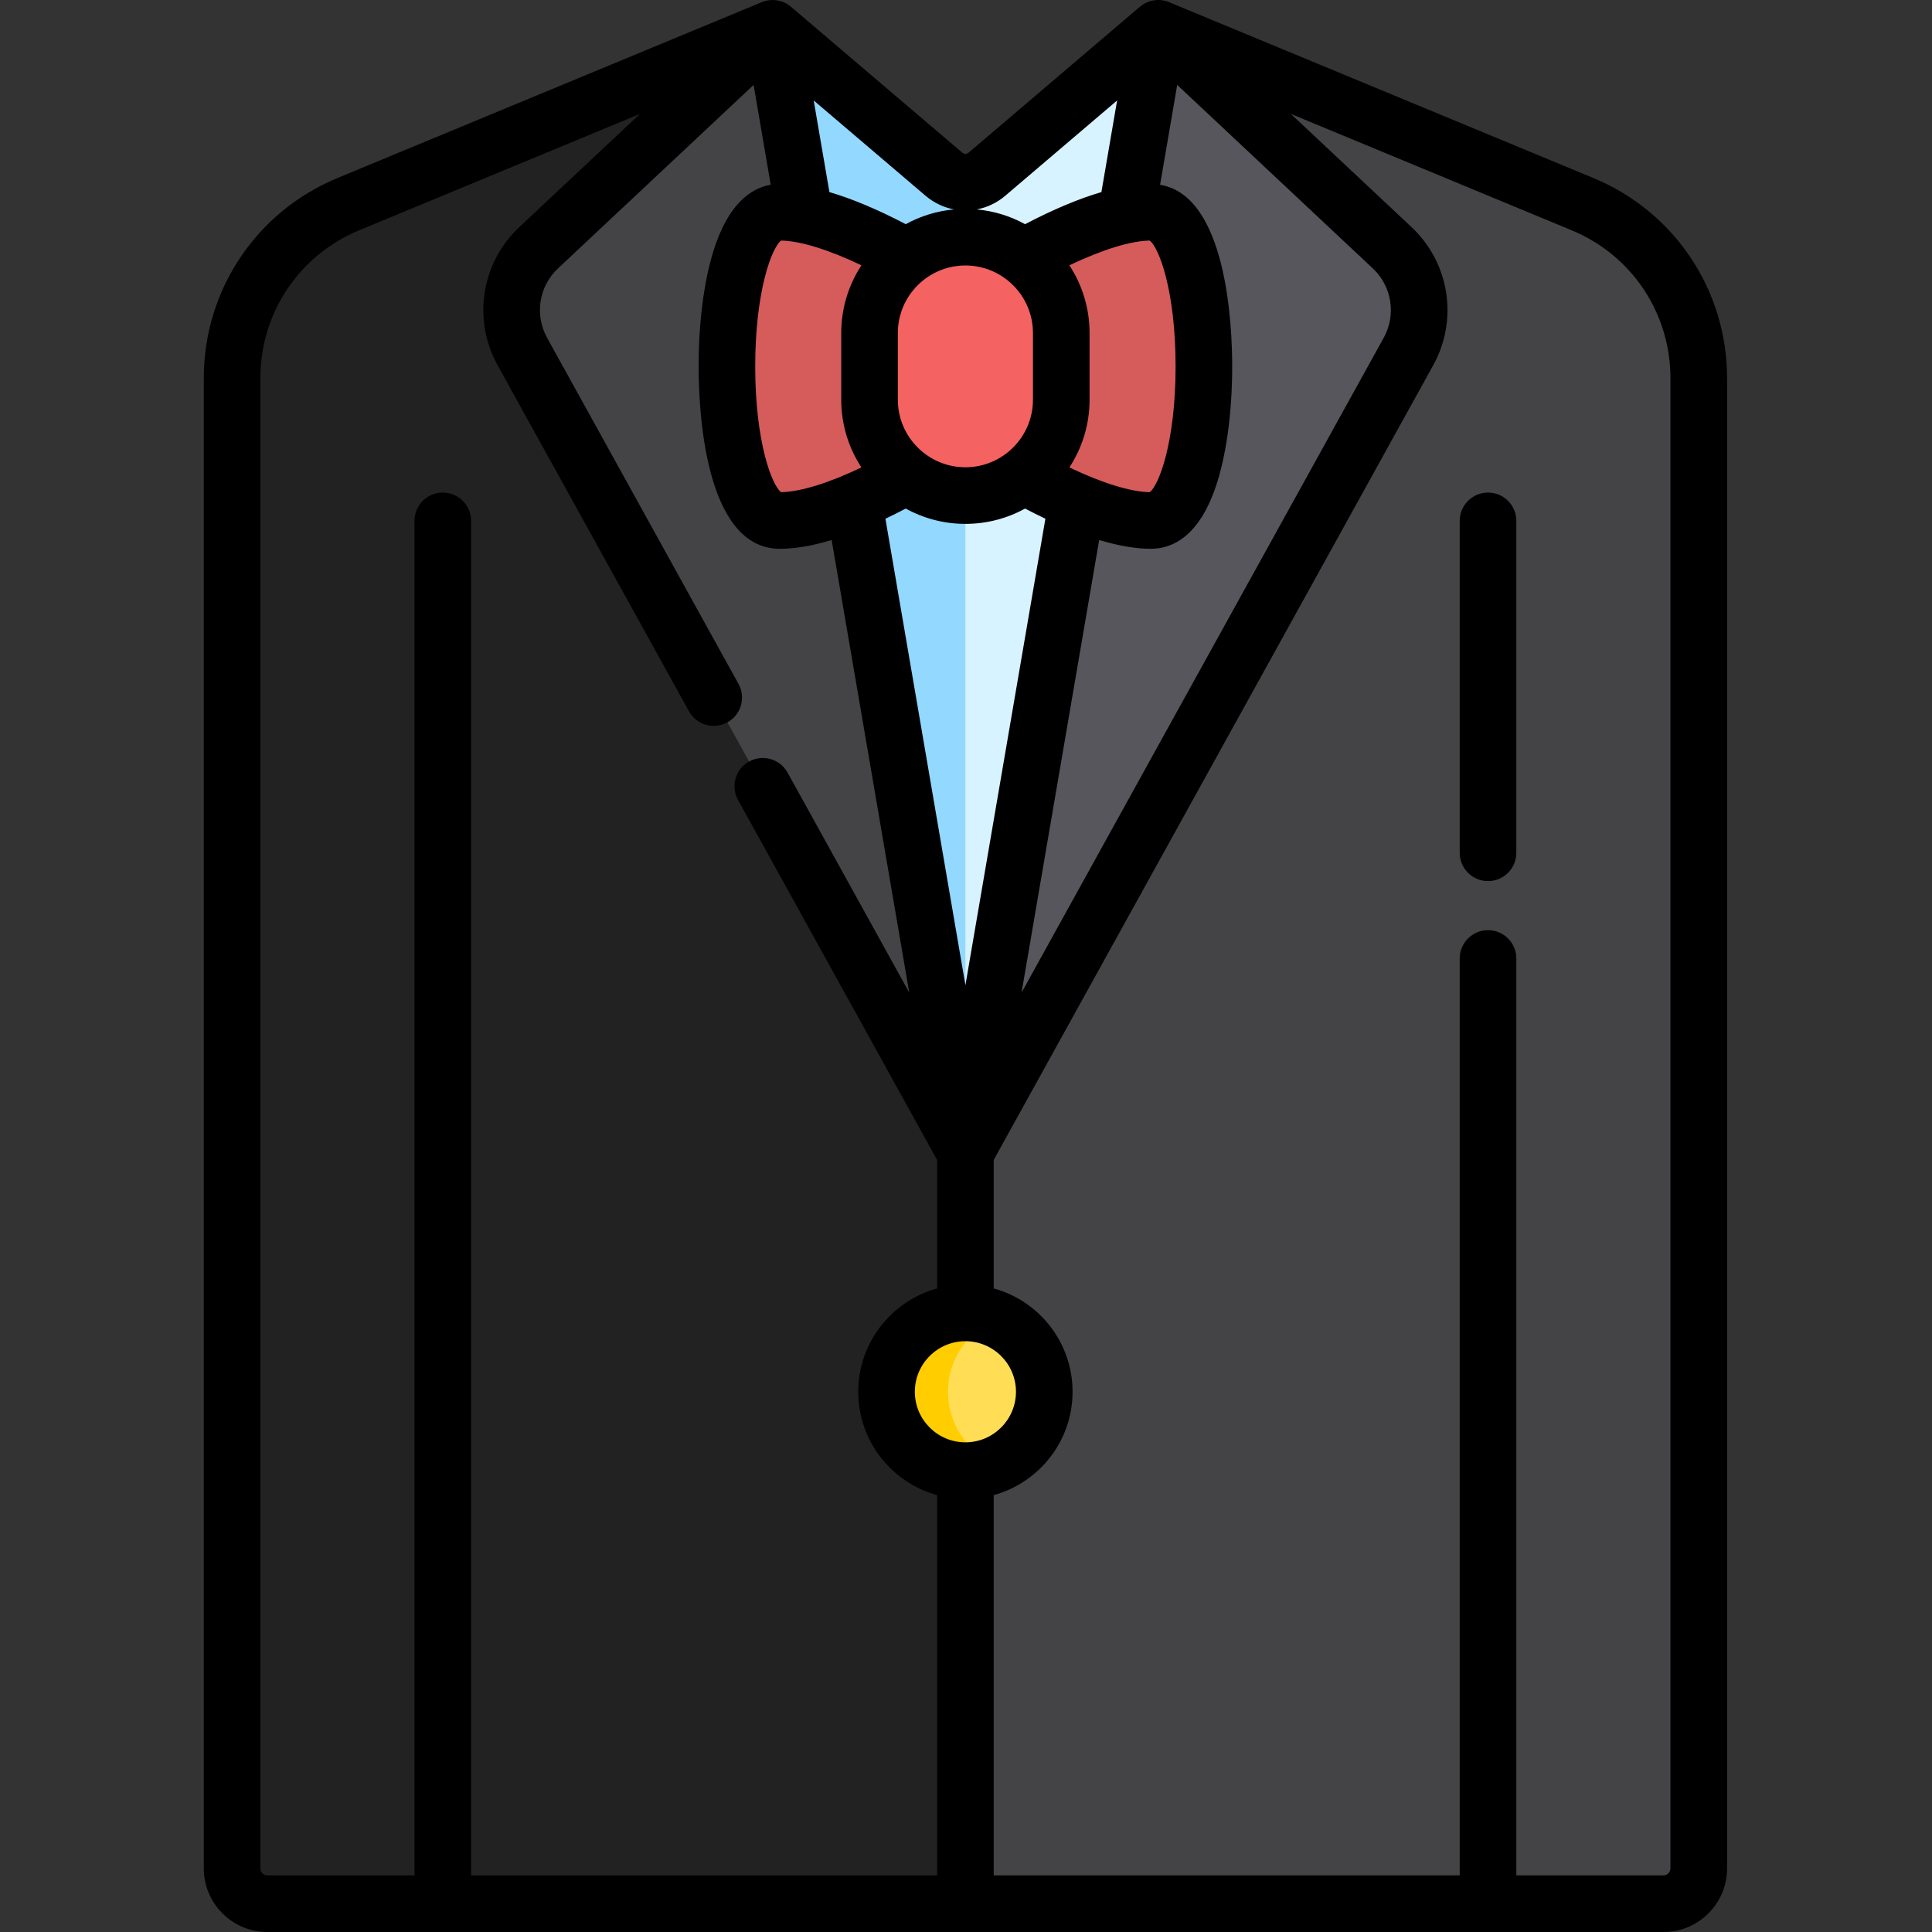 <svg height="512pt" viewBox="-54 0 512 512.001" width="512pt" xmlns="http://www.w3.org/2000/svg"><rect x="-54" y="0" width="512" height="512.001" fill="#333333" stroke="none"/><path d="m365.398 54.109-112.461-46.609-51.094 89.594-51.098-89.594-112.461 46.609c-18.637 7.723-30.785 25.906-30.785 46.078v394.961c0 5.164 4.188 9.352 9.352 9.352h369.98c5.164 0 9.352-4.188 9.352-9.352v-394.961c0-20.172-12.148-38.355-30.785-46.078zm0 0" fill="#444346"/><path d="m150.746 7.5-112.461 46.609c-18.637 7.723-30.785 25.906-30.785 46.078v394.961c0 5.164 4.188 9.352 9.352 9.352h184.992v-407.406zm0 0" fill="#222223"/><path d="m150.746 7.5 51.098 297.957-117.422-212.316c-5.02-9.07-3.238-20.395 4.324-27.484zm0 0" fill="#444346"/><path d="m196.152 46.172-45.406-38.672 51.098 297.957 51.094-297.957-45.406 38.672c-3.277 2.793-8.098 2.793-11.379 0zm0 0" fill="#d7f3ff"/><path d="m196.152 46.172-45.406-38.672 51.098 297.957v-257.191c-2.027 0-4.051-.695-5.691-2.094zm0 0" fill="#92d8ff"/><path d="m252.938 7.5-51.094 297.957 117.418-212.316c5.02-9.07 3.238-20.395-4.324-27.484zm0 0" fill="#57565c"/><path d="m251.016 56.254c-18.703 0-49.172 21.41-49.172 21.41s-30.473-21.41-49.176-21.41c-18.707 0-18.707 81.68 0 81.68 18.703 0 49.176-21.41 49.176-21.41s30.469 21.41 49.172 21.41c18.707 0 18.707-81.68 0-81.68zm0 0" fill="#d65b5b"/><path d="m201.844 131.332c-14.031 0-25.406-11.375-25.406-25.406v-17.668c0-14.031 11.375-25.402 25.406-25.402 14.027 0 25.402 11.371 25.402 25.402v17.668c0 14.031-11.375 25.406-25.402 25.406zm0 0" fill="#f46262"/><path d="m222.742 368.836c0 11.539-9.355 20.898-20.898 20.898s-20.902-9.359-20.902-20.898c0-11.543 9.359-20.902 20.902-20.902s20.898 9.359 20.898 20.902zm0 0" fill="#ffde55"/><path d="m197.227 368.836c0-8.656 5.262-16.082 12.758-19.258-2.504-1.059-5.254-1.645-8.145-1.645-11.543 0-20.898 9.355-20.898 20.898s9.355 20.902 20.898 20.902c2.891 0 5.641-.586 8.145-1.648-7.496-3.172-12.758-10.598-12.758-19.25zm0 0" fill="#ffcd00"/><path d="m340.34 130.535c-4.141 0-7.5 3.355-7.5 7.5v87.965c0 4.145 3.359 7.5 7.5 7.5 4.145 0 7.5-3.355 7.5-7.5v-87.965c0-4.145-3.355-7.5-7.5-7.5zm0 0"/><path d="m368.27 47.18-112.461-46.609c-.02-.008-.043-.012-.062-.023-.07-.027-.141-.055-.211-.078-.051-.02-.098-.035-.148-.051-.035-.012-.07-.023-.102-.035-.09-.027-.176-.059-.262-.086-.121-.035-.242-.062-.367-.09-.059-.016-.117-.031-.18-.043-.062-.016-.125-.027-.188-.039-.098-.02-.195-.031-.293-.043-.148-.023-.293-.043-.438-.059-.004 0-.004 0-.008 0 0 0 0 0-.004 0-.07-.004-.145-.004-.219-.008-.164-.008-.328-.016-.492-.016-.066 0-.133.008-.195.012-.07.004-.133.008-.203.012-.102.008-.207.012-.312.02-.137.016-.27.043-.406.063-.027.008-.055.012-.082.016-.043.008-.082.012-.121.02-.031.004-.062.008-.09.016-.18.035-.359.086-.535.137-.051.012-.105.023-.156.039s-.102.035-.152.051c-.012.004-.02.004-.031.008-.023.008-.047.02-.07.031-.09.031-.184.062-.273.098-.051.023-.102.039-.152.059-.117.047-.23.105-.344.16-.059.027-.117.055-.172.082-.055.027-.105.051-.152.078-.109.059-.215.125-.32.188-.105.062-.211.125-.312.191-.016.012-.023.016-.035.023-.07.047-.137.102-.203.152-.133.094-.262.191-.391.297-.016.016-.031.027-.051.039l-45.406 38.676c-.477.406-1.172.406-1.648 0l-45.41-38.676c-.016-.016-.035-.027-.051-.039-.125-.105-.254-.199-.383-.297-.07-.047-.137-.102-.203-.148-.016-.012-.027-.02-.043-.031-.105-.066-.211-.129-.316-.191s-.207-.129-.312-.184c-.047-.027-.098-.051-.148-.074-.062-.035-.125-.062-.188-.094-.109-.051-.219-.105-.328-.152-.07-.027-.141-.051-.207-.074-.07-.027-.133-.051-.203-.074-.031-.012-.062-.031-.094-.039-.012-.004-.023-.008-.035-.012-.047-.016-.094-.031-.141-.047-.082-.023-.168-.043-.254-.066-.145-.039-.289-.078-.438-.109-.031-.008-.062-.012-.094-.02-.043-.008-.086-.012-.129-.02-.066-.012-.129-.02-.195-.027-.094-.016-.188-.035-.281-.043-.105-.012-.211-.016-.32-.023-.066-.004-.137-.008-.207-.012-.02 0-.035-.004-.051-.004-.043 0-.086-.008-.133-.008-.199 0-.398.008-.598.02-.039.004-.078 0-.117.004-.004 0-.008 0-.012 0-.172.016-.34.043-.508.066-.07.012-.145.02-.219.031-.066.012-.133.027-.199.043-.062.012-.121.031-.18.043-.008.004-.012.004-.02.004-.113.027-.227.051-.336.086-.102.027-.199.062-.297.098-.023.008-.043.016-.066.02-.055.02-.105.035-.16.055-.066.023-.133.051-.199.078-.023.008-.047.016-.07.023l-112.465 46.609c-21.508 8.918-35.41 29.723-35.41 53.008v394.961c0 9.293 7.562 16.852 16.852 16.852h369.98c9.293 0 16.852-7.559 16.852-16.852v-394.961c0-23.285-13.898-44.094-35.414-53.008zm-110.297-24.672 51.832 48.617c5.066 4.75 6.254 12.312 2.895 18.387l-95.977 173.543 20.57-119.949c5.109 1.547 9.695 2.328 13.723 2.328 5.555 0 13.133-3.133 17.695-18.07 2.473-8.102 3.832-18.848 3.832-30.27 0-10.863-1.434-45.242-19.109-48.125zm-56.129 238.574-21.199-123.613c1.754-.832 3.551-1.73 5.387-2.691 4.695 2.582 10.082 4.055 15.812 4.055 5.727 0 11.113-1.473 15.809-4.055 1.836.961 3.633 1.859 5.387 2.691zm48.844-197.328c2.418 1.793 6.855 13.277 6.855 33.34s-4.438 31.547-6.855 33.336c-5.145-.094-12.527-2.383-21.293-6.551 3.379-5.164 5.352-11.332 5.352-17.949v-17.672c0-6.621-1.973-12.785-5.352-17.953 8.766-4.164 16.148-6.457 21.293-6.551zm-38.293-11.871 29.652-25.258-4.164 24.281c-6.012 1.762-12.773 4.602-20.23 8.504-3.863-2.125-8.195-3.492-12.801-3.91 2.703-.512 5.309-1.715 7.543-3.617zm-10.551 18.473c9.871 0 17.902 8.031 17.902 17.902v17.668c0 9.875-8.031 17.906-17.902 17.906-9.875 0-17.906-8.031-17.906-17.906v-17.668c0-9.871 8.031-17.902 17.906-17.902zm-10.555-18.473c2.234 1.902 4.84 3.105 7.543 3.617-4.605.418-8.938 1.785-12.801 3.91-7.457-3.902-14.219-6.742-20.23-8.504l-4.164-24.281zm-38.293 11.871c5.145.094 12.527 2.387 21.293 6.551-3.379 5.168-5.352 11.332-5.352 17.953v17.668c0 6.621 1.973 12.789 5.352 17.953-8.766 4.168-16.145 6.457-21.293 6.551-2.418-1.789-6.855-13.273-6.855-33.336s4.438-31.547 6.855-33.34zm41.348 433.246h-123.5v-358.965c0-4.145-3.359-7.5-7.5-7.5-4.145 0-7.5 3.355-7.5 7.5v358.965h-38.992c-1.02 0-1.852-.828-1.852-1.852v-394.961c0-17.195 10.266-32.566 26.156-39.148l74.445-30.852-31.984 30c-10.078 9.449-12.445 24.496-5.758 36.586l50.723 91.719c1.367 2.473 3.93 3.871 6.57 3.871 1.23 0 2.473-.301 3.625-.938 3.625-2.004 4.938-6.566 2.93-10.191l-50.723-91.719c-3.359-6.078-2.168-13.637 2.895-18.387l51.836-48.621 4.535 26.457c-5.184.891-11.348 5-15.277 17.863-2.473 8.098-3.832 18.848-3.832 30.27 0 11.34 1.551 48.34 21.527 48.34 4.027 0 8.613-.781 13.727-2.328l20.566 119.949-32.25-58.316c-2.004-3.625-6.566-4.938-10.191-2.934s-4.941 6.57-2.934 10.195l52.758 95.395v34.051c-12.031 3.301-20.902 14.324-20.902 27.391 0 13.062 8.871 24.09 20.902 27.387zm-5.902-128.164c0-7.391 6.012-13.402 13.398-13.402 7.391 0 13.402 6.012 13.402 13.402 0 7.387-6.012 13.398-13.402 13.398-7.387 0-13.398-6.012-13.398-13.398zm200.242 126.312c0 1.02-.832 1.852-1.852 1.852h-38.992v-243c0-4.141-3.355-7.5-7.5-7.5-4.141 0-7.5 3.359-7.5 7.5v243h-123.496v-100.777c12.031-3.301 20.898-14.324 20.898-27.387 0-13.066-8.867-24.09-20.898-27.391v-34.051l116.484-210.621c6.684-12.094 4.316-27.137-5.762-36.59l-31.98-30 74.445 30.855c15.887 6.582 26.152 21.949 26.152 39.148zm0 0"/></svg>